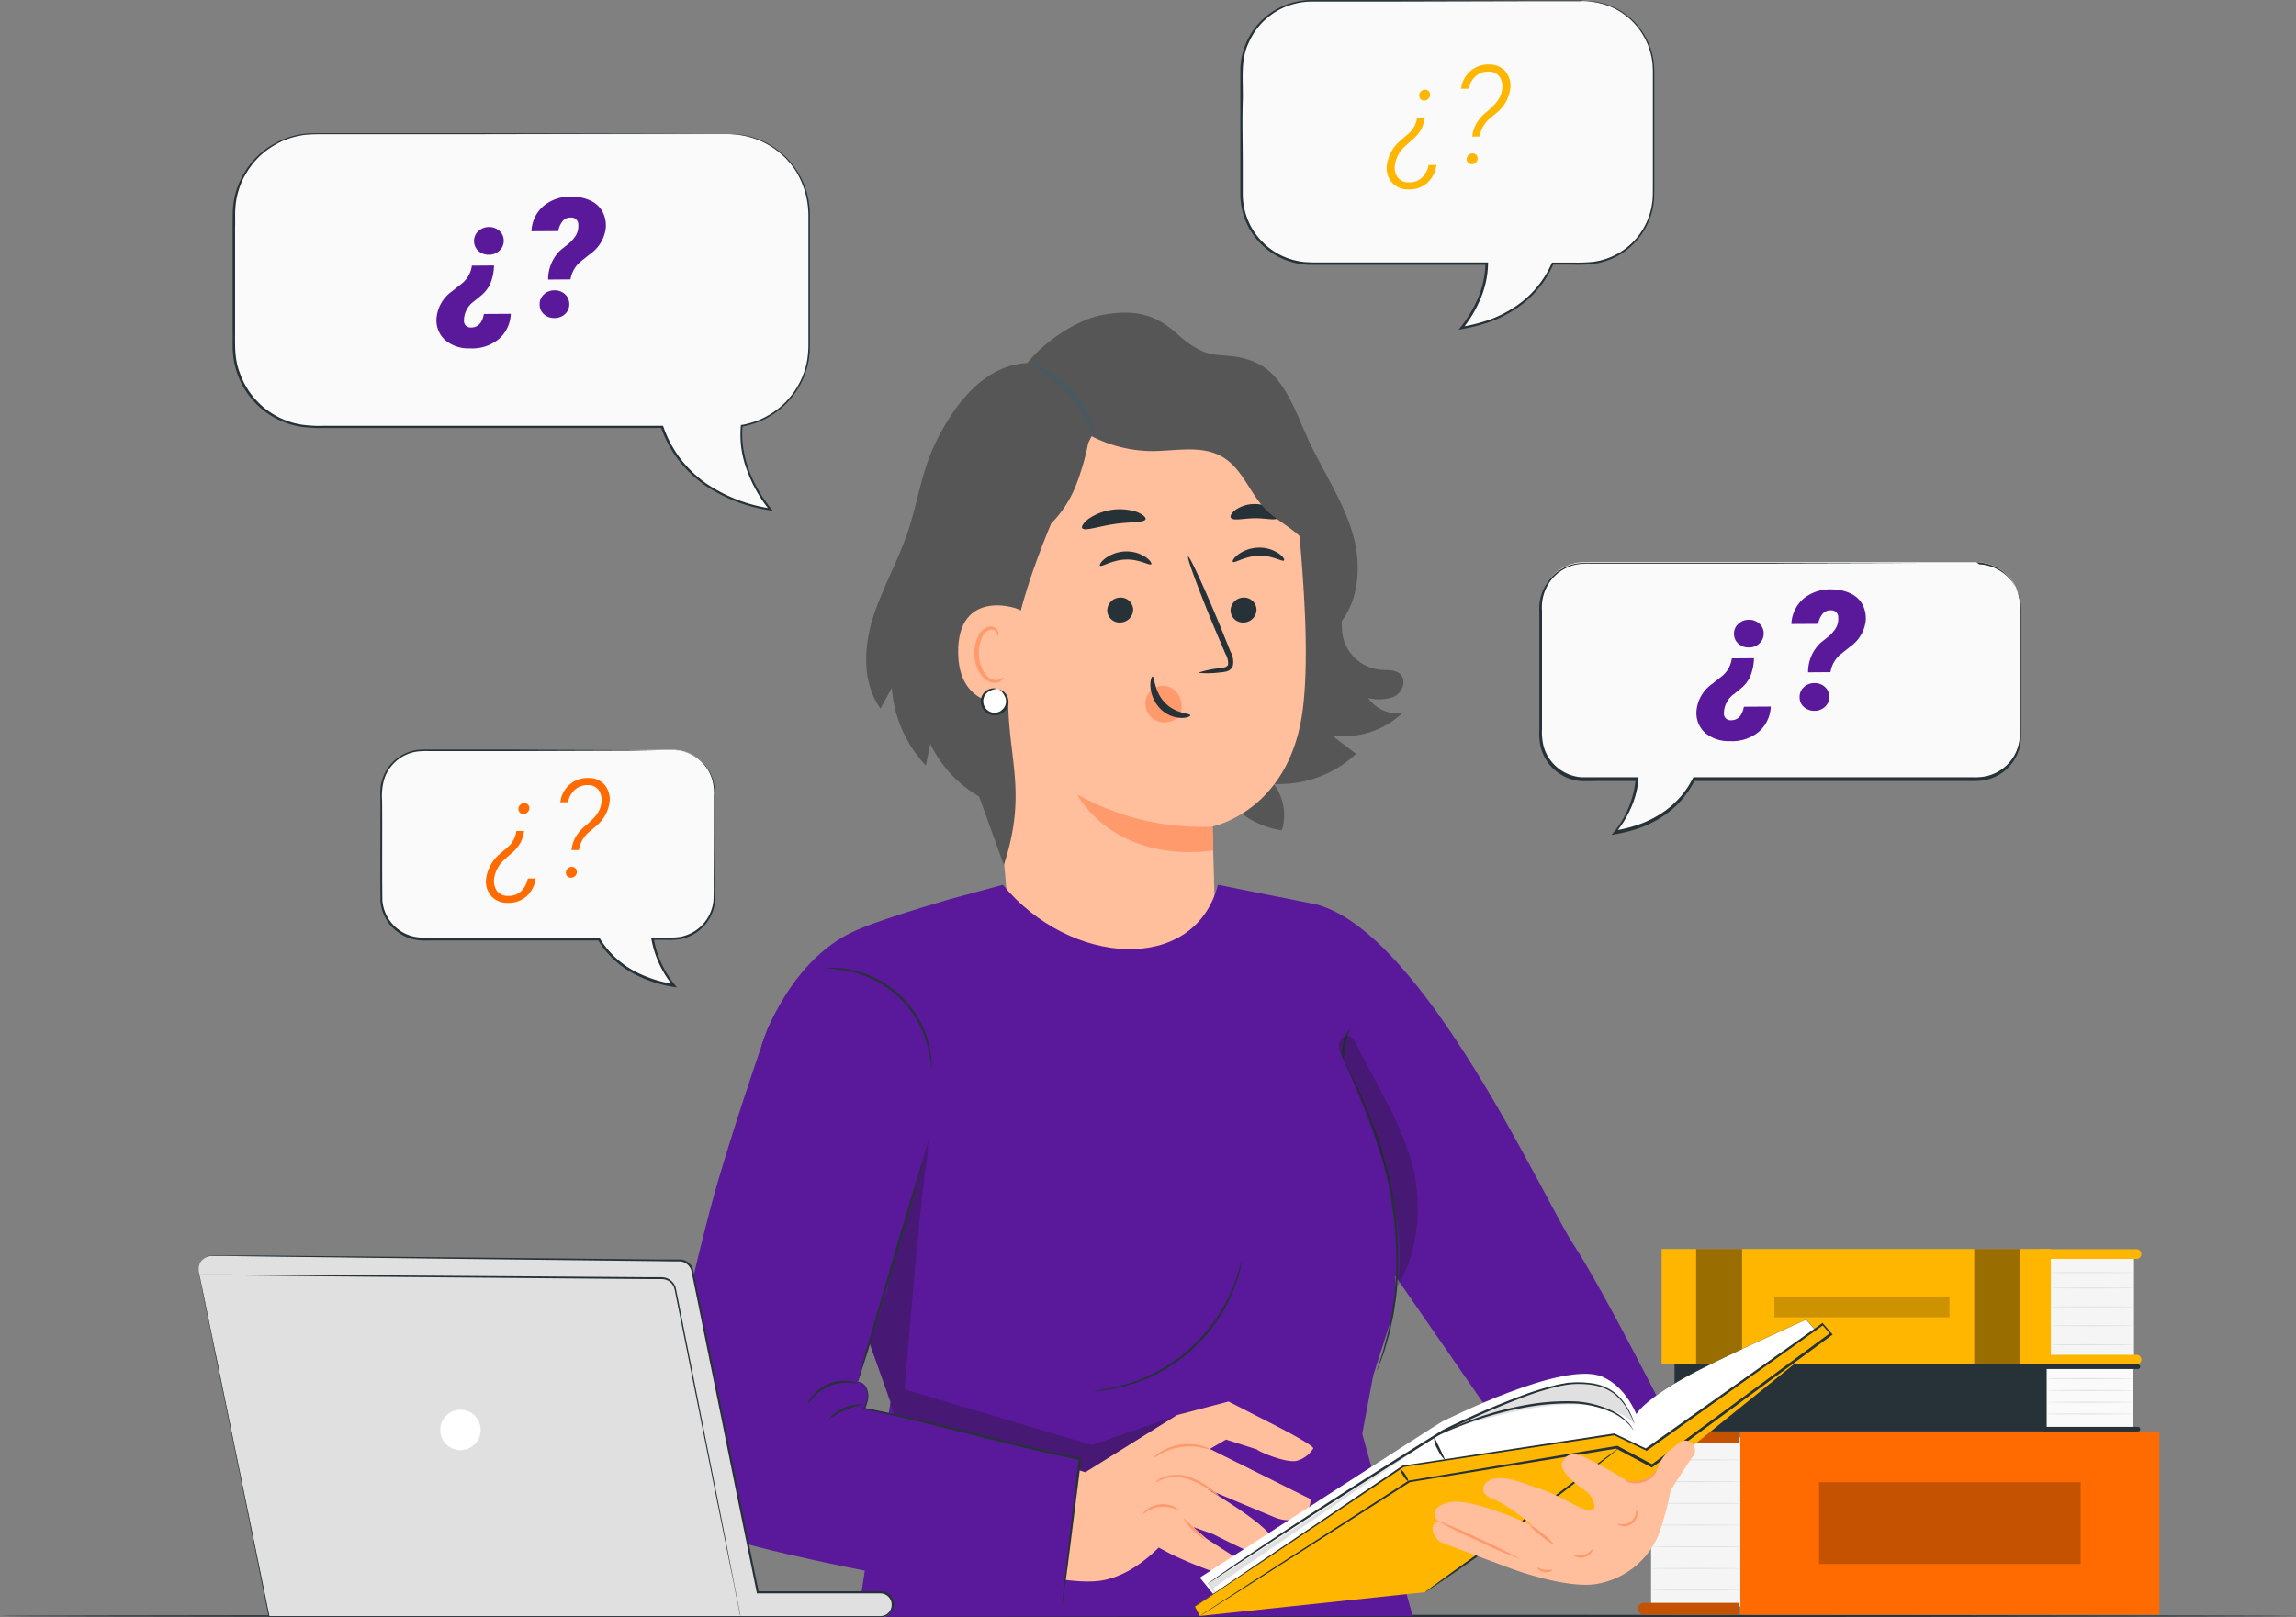 <svg xmlns="http://www.w3.org/2000/svg" width="370" height="260.696" viewBox="0 0 370 260.696">
  <rect x="0" y="0" width="370" height="260.696" fill="#808080" stroke="none"/>
  <g id="Group_127998" data-name="Group 127998" transform="translate(4103.141 1869.834)">
    <g id="Group_126914" data-name="Group 126914" transform="translate(-4283.141 -2380.834)">
      <g id="Group_117226" data-name="Group 117226" transform="translate(180 511)">
        <g id="freepik--Table--inject-2" transform="translate(0 260.274)">
          <path id="Path_178450" data-name="Path 178450" d="M2896.788-3099.377c0,.113-89.991.2-184.624.2s-185.376-.083-185.376-.2,90.712-.2,185.376-.2S2896.788-3099.482,2896.788-3099.377Z" transform="translate(-2526.788 3099.573)" fill="#263238"/>
        </g>
        <g id="freepik--Books--inject-2" transform="translate(263.987 201.318)">
          <rect id="Rectangle_36618" data-name="Rectangle 36618" width="14.387" height="27.251" transform="translate(2.08 30.356)" fill="#f5f5f5"/>
          <rect id="Rectangle_36619" data-name="Rectangle 36619" width="67.518" height="29.55" transform="translate(16.474 29.399)" fill="#ff6b00"/>
          <rect id="Rectangle_36620" data-name="Rectangle 36620" width="42.166" height="13.182" transform="translate(29.15 37.583)" fill="#c45200"/>
          <path id="Path_178451" data-name="Path 178451" d="M2886.117-3100.279h15.458v-1.914h-15.458a.908.908,0,0,0-.86.95v.007h0a.909.909,0,0,0,.854.957Z" transform="translate(-2885.257 3159.22)" fill="#c45200"/>
          <path id="Path_178452" data-name="Path 178452" d="M2901.6-3137.795h-15.592a.788.788,0,0,1-.74-.829h0v-.255a.788.788,0,0,1,.74-.829H2901.6v1.914Z" transform="translate(-2885.26 3169.108)" fill="#c45200"/>
          <path id="Path_178453" data-name="Path 178453" d="M2888.091-3133.5c0,.046,3.218.083,7.189.083s7.19-.037,7.19-.083-3.218-.083-7.19-.083S2888.091-3133.5,2888.091-3133.5Z" transform="translate(-2886.004 3167.492)" fill="#e0e0e0"/>
          <path id="Path_178454" data-name="Path 178454" d="M2888.091-3128.738c0,.045,3.218.083,7.189.083s7.19-.038,7.19-.083-3.218-.083-7.19-.083S2888.091-3128.783,2888.091-3128.738Z" transform="translate(-2886.004 3166.238)" fill="#e0e0e0"/>
          <path id="Path_178455" data-name="Path 178455" d="M2888.091-3123.989c0,.046,3.218.083,7.189.083s7.19,0,7.19-.083-3.218-.083-7.19-.083S2888.091-3124.035,2888.091-3123.989Z" transform="translate(-2886.004 3164.987)" fill="#e0e0e0"/>
          <path id="Path_178456" data-name="Path 178456" d="M2888.091-3119.241c0,.045,3.218.083,7.189.083s7.19-.037,7.19-.083-3.218-.083-7.19-.083S2888.091-3119.287,2888.091-3119.241Z" transform="translate(-2886.004 3163.735)" fill="#e0e0e0"/>
          <path id="Path_178457" data-name="Path 178457" d="M2888.091-3114.492c0,.044,3.218.075,7.189.075s7.19,0,7.19-.075-3.218-.083-7.19-.083S2888.091-3114.545,2888.091-3114.492Z" transform="translate(-2886.004 3162.483)" fill="#e0e0e0"/>
          <path id="Path_178458" data-name="Path 178458" d="M2888.091-3109.754c0,.046,3.218.083,7.189.083s7.19-.038,7.19-.083-3.218-.083-7.19-.083S2888.091-3109.8,2888.091-3109.754Z" transform="translate(-2886.004 3161.235)" fill="#e0e0e0"/>
          <path id="Path_178459" data-name="Path 178459" d="M2888.091-3105.006c0,.045,3.218.083,7.189.083s7.19-.038,7.19-.083-3.218-.083-7.19-.083S2888.091-3105.051,2888.091-3105.006Z" transform="translate(-2886.004 3159.983)" fill="#e0e0e0"/>
          <rect id="Rectangle_36621" data-name="Rectangle 36621" width="13.882" height="16.497" transform="translate(66.025 1.07)" fill="#f5f5f5"/>
          <rect id="Rectangle_36622" data-name="Rectangle 36622" width="62.725" height="18.615" transform="translate(3.783)" fill="#ffb600"/>
          <path id="Path_178460" data-name="Path 178460" d="M2988.788-3178.029h-15.5v-1.56h15.5a.754.754,0,0,1,.754.754h0a.754.754,0,0,1-.7.8Z" transform="translate(-2908.459 3179.62)" fill="#ffb600"/>
          <path id="Path_178461" data-name="Path 178461" d="M2988.788-3154.922h-15.5v-1.56h15.5a.753.753,0,0,1,.754.753h0a.755.755,0,0,1-.7.805Z" transform="translate(-2908.459 3173.529)" fill="#ffb600"/>
          <g id="Group_117216" data-name="Group 117216" transform="translate(54.163)" opacity="0.4">
            <rect id="Rectangle_36623" data-name="Rectangle 36623" width="7.408" height="18.615"/>
          </g>
          <g id="Group_117217" data-name="Group 117217" transform="translate(9.345)" opacity="0.4">
            <rect id="Rectangle_36624" data-name="Rectangle 36624" width="7.408" height="18.615"/>
          </g>
          <path id="Path_178462" data-name="Path 178462" d="M2988.962-3174.492c0,.045-3.014.075-6.707.075s-6.707,0-6.707-.075,3.014-.083,6.707-.083S2988.962-3174.545,2988.962-3174.492Z" transform="translate(-2909.055 3178.298)" fill="#e0e0e0"/>
          <path id="Path_178463" data-name="Path 178463" d="M2988.962-3171.136c0,.046-3.014.083-6.707.083s-6.707-.038-6.707-.083,3.014-.082,6.707-.082S2988.962-3171.18,2988.962-3171.136Z" transform="translate(-2909.055 3177.413)" fill="#e0e0e0"/>
          <path id="Path_178464" data-name="Path 178464" d="M2988.962-3167c0,.045-3.014.082-6.707.082s-6.707-.038-6.707-.082,3.014-.083,6.707-.083S2988.962-3167.046,2988.962-3167Z" transform="translate(-2909.055 3176.324)" fill="#e0e0e0"/>
          <path id="Path_178465" data-name="Path 178465" d="M2988.962-3162.867c0,.045-3.014.083-6.707.083s-6.707-.038-6.707-.083,3.014-.083,6.707-.083S2988.962-3162.912,2988.962-3162.867Z" transform="translate(-2909.055 3175.234)" fill="#e0e0e0"/>
          <path id="Path_178466" data-name="Path 178466" d="M2988.962-3158.721c0,.045-3.014.083-6.707.083s-6.707,0-6.707-.083,3.014-.083,6.707-.083S2988.962-3158.767,2988.962-3158.721Z" transform="translate(-2909.055 3174.141)" fill="#e0e0e0"/>
          <g id="Group_117218" data-name="Group 117218" transform="translate(21.961 7.649)" opacity="0.2">
            <rect id="Rectangle_36625" data-name="Rectangle 36625" width="28.216" height="3.354"/>
          </g>
          <rect id="Rectangle_36626" data-name="Rectangle 36626" width="14.093" height="10.053" transform="translate(65.671 18.976)" fill="#fafafa"/>
          <rect id="Rectangle_36627" data-name="Rectangle 36627" width="59.974" height="10.784" transform="translate(5.863 18.607)" fill="#263238"/>
          <path id="Path_178467" data-name="Path 178467" d="M2974.053-3153.633H2989.2a.361.361,0,0,0,.369-.354v-.007h0a.369.369,0,0,0-.369-.37h-15.148Z" transform="translate(-2908.661 3172.971)" fill="#263238"/>
          <path id="Path_178468" data-name="Path 178468" d="M2974.053-3140.71h15.193a.317.317,0,0,1,.317.317h0v.1a.317.317,0,0,1-.317.317h-15.193v-.731Z" transform="translate(-2908.661 3169.378)" fill="#263238"/>
          <path id="Path_178469" data-name="Path 178469" d="M2988.582-3151.3c0,.045-3.12.083-6.963.083s-6.971,0-6.971-.083,3.121-.083,6.971-.083S2988.582-3151.348,2988.582-3151.3Z" transform="translate(-2908.817 3172.186)" fill="#e0e0e0"/>
          <path id="Path_178470" data-name="Path 178470" d="M2988.582-3148.714c0,.045-3.12.083-6.963.083s-6.971-.038-6.971-.083,3.121-.083,6.971-.083S2988.582-3148.759,2988.582-3148.714Z" transform="translate(-2908.817 3171.504)" fill="#e0e0e0"/>
          <path id="Path_178471" data-name="Path 178471" d="M2988.582-3146.135c0,.045-3.12.083-6.963.083s-6.971-.038-6.971-.083,3.121-.083,6.971-.083S2988.582-3146.18,2988.582-3146.135Z" transform="translate(-2908.817 3170.824)" fill="#e0e0e0"/>
          <path id="Path_178472" data-name="Path 178472" d="M2988.582-3143.553c0,.052-3.12.082-6.963.082s-6.971,0-6.971-.082,3.121-.076,6.971-.076S2988.582-3143.6,2988.582-3143.553Z" transform="translate(-2908.817 3170.141)" fill="#e0e0e0"/>
        </g>
        <path id="Path_178473" data-name="Path 178473" d="M2941.188-3322.9v20.7h0a7.069,7.069,0,0,1-7.069,7.069h-45.572c-1.432,3-4.906,7.333-12.736,8.592a16.129,16.129,0,0,0,3.58-8.592h-8.448a7.069,7.069,0,0,1-7.069-7.069v-20.68h0a7.069,7.069,0,0,1,7.069-7.069h63.177A7.069,7.069,0,0,1,2941.188-3322.9Z" transform="translate(-2615.634 3420.568)" fill="#fafafa"/>
        <path id="Path_178474" data-name="Path 178474" d="M2934.53-3329.6a5.824,5.824,0,0,1,1.274.173,7.1,7.1,0,0,1,5.388,6.029,18.638,18.638,0,0,1,.06,2.073v19.014a7.579,7.579,0,0,1-.595,3.286,7.361,7.361,0,0,1-2.125,2.766,7.12,7.12,0,0,1-3.308,1.462,10.265,10.265,0,0,1-1.854.106h-44.886l.173-.106a14.815,14.815,0,0,1-5.23,5.871,18.091,18.091,0,0,1-3.647,1.817,25.761,25.761,0,0,1-4,1.017l-.513.091.331-.415a15.6,15.6,0,0,0,3.535-8.479l.2.211h-6.172c-.98,0-1.929.06-2.931,0a7.265,7.265,0,0,1-6.354-5.351,9.912,9.912,0,0,1-.249-2.849v-19.059a7.535,7.535,0,0,1,1.447-4.981,7.2,7.2,0,0,1,4.266-2.752,11.382,11.382,0,0,1,2.5-.166H2900.6l24.478.06h0l-24.478.068H2871.9a10.875,10.875,0,0,0-2.427.166,6.883,6.883,0,0,0-4.055,2.615,7.176,7.176,0,0,0-1.364,4.771v19.06a9.794,9.794,0,0,0,.241,2.75,6.858,6.858,0,0,0,6.029,5.057h9.277v.211a14.029,14.029,0,0,1-1.19,4.7,17.288,17.288,0,0,1-2.442,4l-.173-.317a23.764,23.764,0,0,0,3.926-1,17.112,17.112,0,0,0,3.572-1.771,14.419,14.419,0,0,0,5.095-5.712l.052-.105h45.015a10.165,10.165,0,0,0,1.809-.1,6.931,6.931,0,0,0,5.215-4.039,7.4,7.4,0,0,0,.588-3.181v-19.014c0-.716.015-1.409-.046-2.057a7.026,7.026,0,0,0-5.275-6.03,11.554,11.554,0,0,0-1.7-.248Z" transform="translate(-2615.562 3420.568)" fill="#263238"/>
        <path id="Path_178475" data-name="Path 178475" d="M2853.626-3452.754H2809.69a11.244,11.244,0,0,0-11.245,11.244v19.859a11.237,11.237,0,0,0,11.237,11.237h28.336c0,5.742-4.054,10.377-4.054,10.377,9.45-1.507,13.211-7.009,14.657-10.377h5.042a11.236,11.236,0,0,0,11.244-11.229v-19.9a11.244,11.244,0,0,0-11.281-11.206Z" transform="translate(-2598.389 3452.935)" fill="#fafafa"/>
        <path id="Path_178476" data-name="Path 178476" d="M2853.561-3452.819a2.672,2.672,0,0,1,.287,0h.836a11.647,11.647,0,0,1,3.166.753,11.305,11.305,0,0,1,7.009,9.466c0,.332.038.67.052,1.01v18.019c0,.913,0,1.839-.045,2.8a13.385,13.385,0,0,1-.211,1.432,10.2,10.2,0,0,1-.407,1.4,11.35,11.35,0,0,1-9.172,7.476,22.57,22.57,0,0,1-3.27.121h-3.3l.158-.105a16.474,16.474,0,0,1-5.788,7.031,20.032,20.032,0,0,1-4.258,2.224,27.723,27.723,0,0,1-4.74,1.236l-.5.091.324-.4a19.587,19.587,0,0,0,2.8-4.7,14.951,14.951,0,0,0,1.2-5.554l.2.2h-28.276a7.208,7.208,0,0,1-1.394-.091,11.436,11.436,0,0,1-5.125-1.952,11.81,11.81,0,0,1-3.587-4.039,11.667,11.667,0,0,1-1.319-5.147v-19.957a11.3,11.3,0,0,1,.965-4.635,11.481,11.481,0,0,1,6.436-6.1,11.956,11.956,0,0,1,4.235-.754h11.839l23.363.06h8.554l-.565.121h-7.989l-23.363.061h-11.839a11.454,11.454,0,0,0-4.122.753,11.119,11.119,0,0,0-6.2,5.969c-1.342,2.8-.814,6.082-.92,9.315s0,6.594,0,10v5.17a11.226,11.226,0,0,0,1.273,4.966,11.4,11.4,0,0,0,3.467,3.9,11.2,11.2,0,0,0,4.951,1.884c.445.06.9.052,1.349.09h28.488v.2a15.276,15.276,0,0,1-1.229,5.69,20,20,0,0,1-2.871,4.808l-.173-.309a28.325,28.325,0,0,0,4.673-1.213,19.448,19.448,0,0,0,4.175-2.178,16.175,16.175,0,0,0,5.682-6.873l.045-.106h3.437a25.135,25.135,0,0,0,3.225-.113,11.048,11.048,0,0,0,8.931-7.243,11.032,11.032,0,0,0,.4-1.371c.083-.459.165-.927.211-1.386.068-.927.045-1.862.053-2.773v-18.012l-.045-.995a11.215,11.215,0,0,0-6.85-9.376A12.357,12.357,0,0,0,2853.561-3452.819Z" transform="translate(-2598.324 3453)" fill="#263238"/>
        <g id="Group_117219" data-name="Group 117219" transform="translate(61.282 120.793)">
          <path id="Path_178477" data-name="Path 178477" d="M2657.193-3288.892a6.738,6.738,0,0,1,6.737,6.737v16.972a6.729,6.729,0,0,1-6.737,6.722h-3.249a16.639,16.639,0,0,0,3.489,7.536c-6.926-1.153-10.415-4.658-12.148-7.536h-28.352a6.73,6.73,0,0,1-6.73-6.729v-16.965h0a6.737,6.737,0,0,1,6.738-6.737Z" transform="translate(-2610.056 3288.953)" fill="#fafafa"/>
          <path id="Path_178478" data-name="Path 178478" d="M2657.871-3288.816a6.885,6.885,0,0,1,2.132.58,6.783,6.783,0,0,1,2.721,2.261,6.988,6.988,0,0,1,.965,2.065,8.589,8.589,0,0,1,.256,2.563c.037,3.617.037,8.011.037,13.045v1.921a19.956,19.956,0,0,1-.045,2,6.776,6.776,0,0,1-1.688,3.768,6.9,6.9,0,0,1-3.768,2.193,10.987,10.987,0,0,1-2.261.135h-2.306l.166-.2a16.2,16.2,0,0,0,3.436,7.506l.294.369-.459-.075a20.362,20.362,0,0,1-6.836-2.321,14.956,14.956,0,0,1-5.441-5.276l.159.1h-27.681a9.033,9.033,0,0,1-2.193-.18,6.935,6.935,0,0,1-5.336-6.187c-.038-5.607,0-10.958,0-16.082,0-.648-.045-1.267,0-1.922a6.414,6.414,0,0,1,.407-1.884,6.9,6.9,0,0,1,5.516-4.462,11.8,11.8,0,0,1,1.771-.068h14.35l18.343.061,4.989.037h0l-5.012.1-18.343.061h-14.387a13.055,13.055,0,0,0-1.725.076,6.555,6.555,0,0,0-5.231,4.25,9.639,9.639,0,0,0-.4,3.686c.038,5.109-.022,10.512.038,16.052a6.527,6.527,0,0,0,5.042,5.833,8.451,8.451,0,0,0,2.1.173h27.831l.053.091a14.7,14.7,0,0,0,5.275,5.132,19.89,19.89,0,0,0,6.715,2.261l-.166.294a16.491,16.491,0,0,1-3.5-7.589v-.2h2.5a11.883,11.883,0,0,0,2.216-.128,6.6,6.6,0,0,0,5.276-5.705c.052-.648.052-1.311.052-1.96v-1.921c.037-5.034.037-9.428.037-13.045a8.4,8.4,0,0,0-.226-2.517,6.84,6.84,0,0,0-.919-2.027,6.774,6.774,0,0,0-2.645-2.261,7.771,7.771,0,0,0-2.848-.7A3.291,3.291,0,0,1,2657.871-3288.816Z" transform="translate(-2610.003 3288.975)" fill="#263238"/>
        </g>
        <path id="Path_178479" data-name="Path 178479" d="M2657.718-3423.65h-66.757a12.978,12.978,0,0,0-12.978,12.977h0v21.253a12.985,12.985,0,0,0,12.978,12.985H2647c1.2,3.558,5.162,11.305,17.439,13.294,0,0-5.4-6.187-4.6-13.482a12.978,12.978,0,0,0,10.86-12.812v-21.252A12.978,12.978,0,0,0,2657.718-3423.65Z" transform="translate(-2540.281 3445.264)" fill="#fafafa"/>
        <path id="Path_178480" data-name="Path 178480" d="M2657.642-3423.705h1.085a12.364,12.364,0,0,1,3.1.618,12.685,12.685,0,0,1,4.431,2.54l.572.52c.189.188.362.392.55.6a14.539,14.539,0,0,1,1.055,1.318,14.129,14.129,0,0,1,1.643,3.323,14.444,14.444,0,0,1,.648,4.085v20.423a18.1,18.1,0,0,1-.189,2.977,13.193,13.193,0,0,1-4.71,8.011,14.046,14.046,0,0,1-2.826,1.741,14.443,14.443,0,0,1-3.256.995l.135-.143c-.452,4.582,1.44,9.458,4.575,13.354l.286.361-.445-.075a25.515,25.515,0,0,1-10.468-4.032,19.614,19.614,0,0,1-4.266-4.062,18.854,18.854,0,0,1-2.848-5.321l.173.128h-54.435a23.023,23.023,0,0,1-3.594-.174,13.139,13.139,0,0,1-6.474-2.879,14.219,14.219,0,0,1-2.375-2.615,13.24,13.24,0,0,1-1.574-3.127,14.029,14.029,0,0,1-.475-1.673,15.081,15.081,0,0,1-.218-1.726c-.091-1.161,0-2.261-.045-3.414v-16.467c0-1.063,0-2.125.045-3.2a12.761,12.761,0,0,1,1.922-5.976,12.749,12.749,0,0,1,4.318-4.311,13,13,0,0,1,5.629-1.884c.988-.068,1.953-.068,2.909-.06h23.732l30.265.06h8.223l-8.223.038-30.265.06h-23.7c-.956,0-1.921,0-2.871.068a12.675,12.675,0,0,0-5.486,1.847,13.324,13.324,0,0,0-2.344,1.831,13.6,13.6,0,0,0-1.861,2.374,12.431,12.431,0,0,0-1.854,5.811c-.075,1.032,0,2.11-.045,3.181v16.648c0,2.261-.113,4.521.753,6.685a12.9,12.9,0,0,0,1.508,3.014,13.384,13.384,0,0,0,2.306,2.54,12.654,12.654,0,0,0,6.255,2.834,21.151,21.151,0,0,0,3.535.173h54.608l.046.128a18.592,18.592,0,0,0,2.781,5.207,19.4,19.4,0,0,0,4.183,3.994,25.1,25.1,0,0,0,10.317,3.987l-.158.278a22.163,22.163,0,0,1-3.677-6.533,16.093,16.093,0,0,1-.949-7.084v-.113h.121a13.761,13.761,0,0,0,3.18-.965,13.6,13.6,0,0,0,2.766-1.7,12.906,12.906,0,0,0,3.768-4.936,13.116,13.116,0,0,0,.859-2.879,17.4,17.4,0,0,0,.188-2.932v-20.423a14.054,14.054,0,0,0-.625-4.024,13.776,13.776,0,0,0-1.553-3.324,14.116,14.116,0,0,0-1.032-1.312c-.181-.2-.354-.4-.535-.587l-.565-.52a12.681,12.681,0,0,0-4.371-2.555,13.385,13.385,0,0,0-3.075-.663Z" transform="translate(-2540.206 3445.319)" fill="#263238"/>
        <g id="freepik--Character--inject-2" transform="translate(107.021 50.393)">
          <path id="Path_178481" data-name="Path 178481" d="M2817.77-3315.511a5.863,5.863,0,0,1-5.494-2.457,6.925,6.925,0,0,0,4.22-.233c1.274-.656,2-2.533,1-3.558-.753-.8-2.072-.662-3.188-.753a6.887,6.887,0,0,1-5.863-4.522c-.943-2.713-.076-5.675.263-8.531a23.5,23.5,0,0,0-9.842-21.622l-17.876-10.332c-6.489,8.29-8.509,19.489-7.167,29.934s5.78,20.265,11.108,29.392a34.6,34.6,0,0,0,5.4,7.423,13.767,13.767,0,0,0,8.034,4.13,8.293,8.293,0,0,0-1.326-7.484,18.085,18.085,0,0,0,13.287-4.831l-3.836-2.939A13.986,13.986,0,0,0,2817.77-3315.511Z" transform="translate(-2698.817 3380.077)" fill="#565656"/>
          <path id="Path_178482" data-name="Path 178482" d="M2740.1-3344.481a16.764,16.764,0,0,1,12.156-15.788l22.421-6.406c9.729-1.333,16.58,10.49,17.506,20.265,1.025,10.867,1.786,22.338.754,30.5-2.088,16.406-14.538,18.84-14.538,18.84s.415,14.786.542,19.557l-11.41,23.875-22.1-30.5-5.388-60.147C2740.037-3344.564,2740.09-3344.112,2740.1-3344.481Z" transform="translate(-2690.019 3379.882)" fill="#ffbf9d"/>
          <path id="Path_178483" data-name="Path 178483" d="M2800.245-3320.375a2.1,2.1,0,0,1-1.958,2.178,2,2,0,0,1-2.211-1.775l-.005-.05a2.111,2.111,0,0,1,1.953-2.178,2.013,2.013,0,0,1,2.219,1.782Z" transform="translate(-2704.784 3368.135)" fill="#263238"/>
          <path id="Path_178484" data-name="Path 178484" d="M2804.806-3331.078c-.249.286-1.869-.844-4.123-.754s-3.873,1.259-4.121.988c-.128-.121.12-.618.828-1.168a5.749,5.749,0,0,1,3.286-1.123,5.5,5.5,0,0,1,3.293.949C2804.685-3331.688,2804.934-3331.2,2804.806-3331.078Z" transform="translate(-2704.905 3371.015)" fill="#263238"/>
          <path id="Path_178485" data-name="Path 178485" d="M2773.249-3320.375a2.1,2.1,0,0,1-1.959,2.178,2.005,2.005,0,0,1-2.211-1.775l0-.05a2.1,2.1,0,0,1,1.952-2.178,2.013,2.013,0,0,1,2.219,1.782Z" transform="translate(-2697.668 3368.135)" fill="#263238"/>
          <path id="Path_178486" data-name="Path 178486" d="M2775.741-3330.249c-.249.287-1.876-.836-4.123-.754s-3.874,1.259-4.13.987c-.121-.121.128-.618.837-1.168a5.738,5.738,0,0,1,3.286-1.123,5.527,5.527,0,0,1,3.293.949C2775.59-3330.859,2775.869-3330.369,2775.741-3330.249Z" transform="translate(-2697.243 3370.796)" fill="#263238"/>
          <path id="Path_178487" data-name="Path 178487" d="M2788.376-3312.452a15.4,15.4,0,0,1,3.64-.753c.572-.076,1.115-.211,1.2-.6a2.925,2.925,0,0,0-.43-1.7l-1.839-4.325c-2.554-6.172-4.424-11.244-4.175-11.35s2.525,4.816,5.079,10.98c.611,1.507,1.206,3.014,1.764,4.364a3.327,3.327,0,0,1,.369,2.261,1.461,1.461,0,0,1-.919.874,4.315,4.315,0,0,1-.972.166A15.455,15.455,0,0,1,2788.376-3312.452Z" transform="translate(-2702.327 3370.5)" fill="#263238"/>
          <path id="Path_178488" data-name="Path 178488" d="M2762.484-3279.131s5.63,11.063,21.931,9.043l-.105-3.844A41.2,41.2,0,0,1,2762.484-3279.131Z" transform="translate(-2695.932 3356.78)" fill="#ff9a6c"/>
          <path id="Path_178489" data-name="Path 178489" d="M2773.805-3339.947c-.2.618-2.465.4-5.1.8s-4.749,1.183-5.117.648c-.166-.256.188-.844,1.033-1.507a8.99,8.99,0,0,1,7.785-1.1C2773.353-3340.708,2773.858-3340.241,2773.805-3339.947Z" transform="translate(-2696.212 3373.23)" fill="#263238"/>
          <path id="Path_178490" data-name="Path 178490" d="M2803.757-3340.466c-.384.527-1.952.045-3.821.075s-3.437.452-3.813-.075c-.174-.256.061-.754.754-1.281a5.28,5.28,0,0,1,3.074-.934,5.363,5.363,0,0,1,3.075.934C2803.689-3341.235,2803.923-3340.715,2803.757-3340.466Z" transform="translate(-2704.784 3373.531)" fill="#263238"/>
          <path id="Path_178491" data-name="Path 178491" d="M2777.462-3300.6a2.931,2.931,0,0,1,2.969-2.313,3.012,3.012,0,0,1,2.411,1.613,3.767,3.767,0,0,1,.219,2.939l-.037.21a3.353,3.353,0,0,1-3.769.9A3.119,3.119,0,0,1,2777.462-3300.6Z" transform="translate(-2699.868 3363.049)" fill="#ff9a6c"/>
          <path id="Path_178492" data-name="Path 178492" d="M2784.957-3298.683c0-.346-2.261-.173-4.055-1.989s-1.7-4.266-2.027-4.258c-.143,0-.4.573-.346,1.606a5.671,5.671,0,0,0,1.567,3.557,4.905,4.905,0,0,0,3.384,1.507C2784.437-3298.231,2784.979-3298.532,2784.957-3298.683Z" transform="translate(-2700.159 3363.58)" fill="#263238"/>
          <path id="Path_178493" data-name="Path 178493" d="M2750.358-3375.186c2.525-4.009,8.478-8.192,13.143-9.043,5.321-.927,8.523,0,12.021,3.173,0,0,2.72,2.622,5.275,3.12s4.68.075,7.725,1.635c4.152,2.125,5.976,7.679,7.9,11.93,2.4,5.275,5.8,10.144,7.364,15.729s.753,12.449-3.973,15.826c.806-4.281,1.508-8.991-.285-12.865a11.2,11.2,0,0,1-.287,4.635c-.882-2.509-1.808-5.1-3.633-7.046-1.718-1.832-4.1-2.925-5.878-4.7-2.6-2.615-3.769-6.6-6.971-8.493-3.293-1.975-7.454-.995-11.305-.973a21.657,21.657,0,0,1-16.828-8.109l.949-.083A27.072,27.072,0,0,1,2750.358-3375.186Z" transform="translate(-2692.735 3384.571)" fill="#565656"/>
          <path id="Path_178494" data-name="Path 178494" d="M2717.371-3332.334c1.507-4.808,4.039-9.2,5.652-13.957,1.568-4.634,2.216-9.586,4.3-14.01,2.8-5.953,8.041-13.663,16.2-13.241l.557.49a17.543,17.543,0,0,1,8.222.98l.128,6.361,1.56,1.379c-.655,1.259-1.273,2.479-1.877,3.678a39.408,39.408,0,0,1-2.05,7,18.09,18.09,0,0,1-3.911,5.954c-14.055,33.65-1.312,35.775-7.642,55.06l-3.979-11.041a19.688,19.688,0,0,1-7.875-8.486c-.234,1.161-.475,2.329-.708,3.5a20.3,20.3,0,0,1-5.487-12.533l-1.824,3.354C2715.706-3321.949,2715.909-3327.533,2717.371-3332.334Z" transform="translate(-2683.767 3381.668)" fill="#565656"/>
          <path id="Path_178495" data-name="Path 178495" d="M2746.654-3319.578c-.219-.55-10.377-3.889-10.2,6.782.166,10.385,10.551,8.049,10.6,7.747S2746.654-3319.578,2746.654-3319.578Z" transform="translate(-2689.069 3367.685)" fill="#ffbf9d"/>
          <path id="Path_178496" data-name="Path 178496" d="M2744.7-3307.685c-.045,0-.181.128-.482.279a1.814,1.814,0,0,1-1.349.053c-1.108-.384-2.065-2.11-2.148-3.979a6.029,6.029,0,0,1,.452-2.6,2.094,2.094,0,0,1,1.333-1.417.919.919,0,0,1,1.078.475c.144.294.083.5.136.52s.226-.182.128-.611a1.179,1.179,0,0,0-.415-.641,1.408,1.408,0,0,0-1.01-.248,2.553,2.553,0,0,0-1.861,1.65,6.164,6.164,0,0,0-.566,2.909c.106,2.088,1.214,4.025,2.721,4.431a1.929,1.929,0,0,0,1.65-.309C2744.687-3307.4,2744.739-3307.669,2744.7-3307.685Z" transform="translate(-2690.003 3366.462)" fill="#ff9a6c"/>
          <path id="Path_178497" data-name="Path 178497" d="M2744-3302.228a2.057,2.057,0,0,0-2.359,1.7,2.057,2.057,0,0,0,1.7,2.359,2.057,2.057,0,0,0,2.359-1.7,2.058,2.058,0,0,0-1.214-2.216" transform="translate(-2690.431 3362.875)" fill="#fff"/>
          <path id="Path_178498" data-name="Path 178498" d="M2744.431-3302.11a2.783,2.783,0,0,1,.972,1.364,1.764,1.764,0,0,1-.354,1.643,1.815,1.815,0,0,1-2.552.289,1.814,1.814,0,0,1-.674-1.216,1.785,1.785,0,0,1,.565-1.583,2.8,2.8,0,0,1,1.552-.641.9.9,0,0,0-.49-.1,2.115,2.115,0,0,0-1.281.49,2.064,2.064,0,0,0-.753,1.891,2.261,2.261,0,0,0,2.534,1.95,2.261,2.261,0,0,0,1.452-.8,2.065,2.065,0,0,0,.347-2.02,2.088,2.088,0,0,0-.829-1.093C2744.6-3302.118,2744.439-3302.14,2744.431-3302.11Z" transform="translate(-2690.374 3362.901)" fill="#263238"/>
          <path id="Path_178499" data-name="Path 178499" d="M2762.706-3361.662c-.211.083-1.168-3.437-4.062-6.7s-6.2-4.74-6.1-4.929a5.808,5.808,0,0,1,2.193.875,16.868,16.868,0,0,1,7.393,8.47A5.9,5.9,0,0,1,2762.706-3361.662Z" transform="translate(-2693.312 3381.598)" fill="#455a64"/>
          <path id="Path_178500" data-name="Path 178500" d="M2814.7-3255.082c-.988-.256,11.447,57.946,11.447,57.946l20.349,29.392h19.451l5.592-4.326s-10.407-20.71-15.322-28.185S2832.06-3250.621,2814.7-3255.082Z" transform="translate(-2709.679 3350.441)" fill="#5a189a"/>
          <path id="Path_178501" data-name="Path 178501" d="M2782.765-3256.2,2767-3259.34c-3.769,14.455-23.808,13.181-34.667,0l-8.7,2.358c-11.621,3.422-14.319,4.726-14.319,4.726-8.463,3.308-13.731,12.4-15.826,18.7l20.747,57.533-5.276,34.667,89.426-.1-8.132-29.392,1.779-9.458,2.63-8.192c2.623-8.418-.912-23.86-3.489-32.3l-2.8-12.239Z" transform="translate(-2677.747 3351.563)" fill="#5a189a"/>
          <g id="Group_117220" data-name="Group 117220" transform="translate(33.129 119.694)" opacity="0.3">
            <path id="Path_178502" data-name="Path 178502" d="M2726.142-3222.038s1.01,12.057,0,18.087-3.429,35.76-3.429,35.76l30.183,8.983,16.58-5.78-9.654,23.249-17.628,2.525-19.941-21.365-5.154-15.329,2.833-8.289Z" transform="translate(-2717.099 3222.038)" fill="#1a1a1a"/>
          </g>
          <path id="Path_178503" data-name="Path 178503" d="M2794.936-3130.6l-16.067-8.011,2.615-1.507,5,1.6c0,.226,4.665,2.261,6.384,1.817a4.523,4.523,0,0,0,2.66-1.975c.241-.467-5.908-3.61-5.908-3.61l-7.748-3.963-8.29,2.177-14.786,9.225-11.086-3.452c-.279.459-4.243,17.981-4.243,17.981s10.89,3.565,17.145,3.015c4.251-.354,7.9-3.309,10.016-5.411l1.9,1.018s6.948,3.383,9.9,3.52,1.04-2.645,1.04-2.645l-5.163-3.339-2.1-1.854,3.2,1.138s5.419,2.774,6.519,3.083c1.409.392,2.524.083,3.06-1.885s-10.551-8.463-10.551-8.463l10.8,4.522a6.1,6.1,0,0,0,3.188.459,2.577,2.577,0,0,0,2.208-1.378C2795.426-3130.52,2794.936-3130.6,2794.936-3130.6Z" transform="translate(-2690.92 3321.756)" fill="#ffbf9d"/>
          <path id="Path_178504" data-name="Path 178504" d="M2779.155-3134.686a3.609,3.609,0,0,1,1.093-.942,8.453,8.453,0,0,1,6.782-1.018,3.418,3.418,0,0,1,1.319.58,13.422,13.422,0,0,1-1.387-.308,9.738,9.738,0,0,0-6.542.979A12.819,12.819,0,0,1,2779.155-3134.686Z" transform="translate(-2700.326 3319.306)" fill="#ff9a6c"/>
          <path id="Path_178505" data-name="Path 178505" d="M2789.833-3126.835a7.369,7.369,0,0,1-1.424-.874,14.811,14.811,0,0,0-3.528-1.8,6.594,6.594,0,0,0-3.85-.082,12.155,12.155,0,0,0-1.508.693,2.851,2.851,0,0,1,1.4-.949,6.277,6.277,0,0,1,4.069-.038,12.053,12.053,0,0,1,3.573,1.952A6.509,6.509,0,0,1,2789.833-3126.835Z" transform="translate(-2700.423 3317.528)" fill="#ff9a6c"/>
          <path id="Path_178506" data-name="Path 178506" d="M2782.653-3122.774a7.021,7.021,0,0,1-.875-.324,4.955,4.955,0,0,0-2.14-.241,4.836,4.836,0,0,0-2.042.7c-.483.294-.754.55-.754.5a1.91,1.91,0,0,1,.618-.753,4.326,4.326,0,0,1,4.454-.49C2782.427-3123.09,2782.683-3122.8,2782.653-3122.774Z" transform="translate(-2699.716 3315.834)" fill="#ff9a6c"/>
          <path id="Path_178507" data-name="Path 178507" d="M2789.338-3117.178a10.346,10.346,0,0,1-3.6-3.5,11.529,11.529,0,0,1,1.862,1.688A11.073,11.073,0,0,1,2789.338-3117.178Z" transform="translate(-2702.06 3315.016)" fill="#ff9a6c"/>
          <path id="Path_178508" data-name="Path 178508" d="M2715.883-3216.827c4.462-23.732-21.312-30.627-27.484-13.128,0,0-6.173,17.839-8.781,27.771-2.426,9.247-5.275,21.1-7.136,32.587-1.289,7.928.874,17.334,5.373,19.24,11.749,4.99,58.361,12.45,58.361,12.45l2.894-23.762-34.546-8.169s1.439-3.889-1.221-4.25l8.327-28.842Z" transform="translate(-2672.113 3346.401)" fill="#5a189a"/>
          <path id="Path_178509" data-name="Path 178509" d="M2714.52-3150.587l.308.15a1.68,1.68,0,0,1,.355.226,2.03,2.03,0,0,1,.437.392,2.265,2.265,0,0,1,.58,1.507,3.96,3.96,0,0,1-.671,2.11l-.068-.166c2.811.505,6.677,1.349,11.213,2.442l15.359,3.768c2.88.686,5.667,1.311,8.29,1.816h.181v.173l-2.139,17.017c-.279,2.08-.5,3.768-.657,4.944-.082.55-.15.988-.2,1.326a1.953,1.953,0,0,1-.09.452,3.523,3.523,0,0,1,0-.46c.038-.339.075-.753.135-1.333.128-1.191.317-2.871.543-4.959.5-4.258,1.2-10.189,2-17.032l.15.212c-2.622-.5-5.426-1.123-8.29-1.8-5.592-1.334-10.815-2.683-15.344-3.806s-8.381-2-11.177-2.563h-.151l.083-.135a3.807,3.807,0,0,0,.678-1.989,2.194,2.194,0,0,0-.5-1.44,2.516,2.516,0,0,0-.4-.4,1.987,1.987,0,0,0-.34-.249A1.5,1.5,0,0,1,2714.52-3150.587Z" transform="translate(-2683.29 3322.9)" fill="#263238"/>
          <path id="Path_178510" data-name="Path 178510" d="M2725.073-3198.859a1.136,1.136,0,0,1-.068.369l-.3,1.062-1.077,3.829c-.919,3.226-2.216,7.679-3.678,12.586s-2.8,9.345-3.768,12.555c-.49,1.552-.9,2.834-1.191,3.769-.143.406-.256.753-.346,1.025a1.556,1.556,0,0,1-.144.346,1.161,1.161,0,0,1,.068-.369l.271-1.048c.271-.965.633-2.261,1.07-3.828.927-3.226,2.261-7.679,3.678-12.586s2.8-9.345,3.768-12.555c.49-1.553.9-2.834,1.191-3.768.136-.407.248-.754.346-1.025S2725.057-3198.866,2725.073-3198.859Z" transform="translate(-2683.284 3335.623)" fill="#263238"/>
          <path id="Path_178511" data-name="Path 178511" d="M2724.473-3224.85a31.042,31.042,0,0,0-.671-3.768,16.578,16.578,0,0,0-12.812-12.058,29.347,29.347,0,0,0-3.828-.437,4.558,4.558,0,0,1,1.04-.083,14.7,14.7,0,0,1,2.841.248,16.28,16.28,0,0,1,13.015,12.254,14.727,14.727,0,0,1,.415,2.827A5.26,5.26,0,0,1,2724.473-3224.85Z" transform="translate(-2681.351 3346.782)" fill="#263238"/>
          <path id="Path_178512" data-name="Path 178512" d="M2711.623-3150.343c0,.061-.536-.083-1.379-.128a7.181,7.181,0,0,0-5.833,2.4c-.565.633-.829,1.093-.881,1.063a3.011,3.011,0,0,1,.671-1.236,6.526,6.526,0,0,1,2.7-2.065,6.668,6.668,0,0,1,3.376-.445A2.919,2.919,0,0,1,2711.623-3150.343Z" transform="translate(-2680.393 3322.957)" fill="#263238"/>
          <path id="Path_178513" data-name="Path 178513" d="M2713.724-3145.648c0,.121-1.364.242-2.9.9s-2.593,1.552-2.668,1.462A6.908,6.908,0,0,1,2713.724-3145.648Z" transform="translate(-2681.612 3321.601)" fill="#263238"/>
          <path id="Path_178514" data-name="Path 178514" d="M2820.847-3220.81a2.39,2.39,0,0,1,.271.452c.189.339.422.753.716,1.326s.685,1.289,1.07,2.14.874,1.794,1.3,2.879.957,2.261,1.409,3.572c.226.648.49,1.311.754,2.012s.445,1.425.671,2.17a65.206,65.206,0,0,1,2.133,9.865,59.86,59.86,0,0,1,.422,10.083c-.128,1.545-.2,3.015-.437,4.386-.105.686-.181,1.35-.3,1.975s-.263,1.229-.384,1.808c-.211,1.154-.55,2.163-.792,3.061-.135.452-.241.867-.369,1.251s-.263.708-.377,1.025l-.535,1.409a2.705,2.705,0,0,1-.2.482,2.113,2.113,0,0,1,.136-.5c.113-.37.264-.845.459-1.439.105-.31.219-.656.339-1.033s.219-.8.339-1.251c.226-.9.536-1.907.753-3.06.113-.572.234-1.176.354-1.8s.181-1.281.279-1.967c.219-1.357.279-2.819.4-4.356a61.6,61.6,0,0,0-.453-10.023,68.97,68.97,0,0,0-2.087-9.8c-.219-.753-.445-1.454-.656-2.155s-.467-1.364-.693-2.013c-.437-1.3-.927-2.487-1.356-3.572s-.882-2.049-1.251-2.9-.716-1.575-1-2.163-.483-1.01-.648-1.357A3.409,3.409,0,0,1,2820.847-3220.81Z" transform="translate(-2711.314 3341.408)" fill="#263238"/>
          <path id="Path_178515" data-name="Path 178515" d="M2821.709-3227.882c.1.061-.429,1.123-.7,2.547s-.2,2.608-.309,2.615a4.625,4.625,0,0,1-.075-2.69A4.7,4.7,0,0,1,2821.709-3227.882Z" transform="translate(-2711.213 3343.272)" fill="#263238"/>
          <g id="Group_117221" data-name="Group 117221" transform="translate(108.754 116.563)" opacity="0.3">
            <path id="Path_178516" data-name="Path 178516" d="M2831.586-3205.629a51.962,51.962,0,0,0-4.6-10.867q-2.223-4.273-4.438-8.508c-.287-.543-.641-1.146-1.244-1.267a1.43,1.43,0,0,0-1.508,1.319,4.1,4.1,0,0,0,.535,2.14,156.5,156.5,0,0,1,6.738,17.4c1.846,5.787,3.173,13.52,2.14,19.5C2832.679-3191.748,2833.244-3199.012,2831.586-3205.629Z" transform="translate(-2819.79 3226.29)" fill="#1a1a1a"/>
          </g>
          <path id="Path_178517" data-name="Path 178517" d="M2789.926-3176.959a1.01,1.01,0,0,1-.045.346c-.045.219-.09.55-.2.973a23.389,23.389,0,0,1-1.145,3.481,26.214,26.214,0,0,1-17.658,15.4,24.264,24.264,0,0,1-3.6.663c-.43.053-.754.053-.995.069a1.213,1.213,0,0,1-.354,0,12.611,12.611,0,0,1,1.326-.212,28.9,28.9,0,0,0,3.557-.753,26.928,26.928,0,0,0,17.469-15.239,28.459,28.459,0,0,0,1.228-3.452A11.371,11.371,0,0,1,2789.926-3176.959Z" transform="translate(-2696.838 3329.851)" fill="#263238"/>
          <path id="Path_178518" data-name="Path 178518" d="M2913.855-3162l-1.975-2.17s-14.447,6.489-19.361,9.239c-7.091,3.965-8,5.984-8,5.984l-.935,4.522,3.338,2.261Z" transform="translate(-2727.852 3326.479)" fill="#fff"/>
          <path id="Path_178519" data-name="Path 178519" d="M2886.924-3142.2h0l-3.346-2.26h0l.934-4.522a5.506,5.506,0,0,1,1.342-1.508,37.734,37.734,0,0,1,6.655-4.484c4.861-2.72,19.218-9.179,19.368-9.247h0l2,2.223h0Zm-3.316-2.26,3.309,2.26,26.9-19.775-1.952-2.208c-.5.218-14.552,6.549-19.345,9.231a37.659,37.659,0,0,0-6.647,4.476,5.944,5.944,0,0,0-1.335,1.508Z" transform="translate(-2727.848 3326.492)" fill="#263238"/>
          <path id="Path_178520" data-name="Path 178520" d="M2861.454-3139.514s-.987-9.609-7.242-12.33-25.337,7.046-25.744,7.182-39.121,25.194-39.121,25.194l2.147,2.638,35.188-4.273Z" transform="translate(-2703.012 3323.357)" fill="#fff"/>
          <path id="Path_178521" data-name="Path 178521" d="M2791.1-3117.879l38.231-24.869s20.273-10.242,25.918-6.956a10.467,10.467,0,0,1,5.034,9.586l-36.853,21.139-30.53,3.7Z" transform="translate(-2703.473 3322.838)" fill="#e0e0e0"/>
          <path id="Path_178522" data-name="Path 178522" d="M2860.3-3142.167s-3.135-5.155-16.617-2.841a84.47,84.47,0,0,0-14.929,4.1l-36.559,24.938,1.266,1.507,58.029-21.614,9.112-1.809.753-1.6Z" transform="translate(-2703.762 3321.587)" fill="#fff"/>
          <path id="Path_178523" data-name="Path 178523" d="M2788.181-3117.652l33.6-22.631,34.056-5.155,5.147,2.464,28.434-20.159,1.364,1.567-45.18,36.49-9.692-2.329-10.558,7.431-36.317,3.844Z" transform="translate(-2702.705 3326.207)" fill="#ffb600"/>
          <path id="Path_178524" data-name="Path 178524" d="M2789.029-3116.211l-.226-.354c-.143-.263-.362-.64-.664-1.153h0c3.708-2.547,15.94-10.837,33.545-22.729h0l34.049-5.185h.105l5.155,2.464h-.188l28.427-20.175.144-.1.12.135.37.422,1,1.146.143.158-.173.128-28.872,21.244-.1.068-.105-.052-5.66-3.015h.113l-33.424,5.442h.061l-24.749,15.826-6.784,4.3-1.762,1.115-.611.362s.2-.144.581-.4l1.748-1.145,6.715-4.372,24.681-15.954h0l33.552-5.6h.121l5.667,3.015h-.2l28.864-21.26v.286l-1-1.146-.37-.422h.264l-28.464,20.28-.091.068-.075-.068-5.155-2.472h.1l-34.056,5.125h.061c-17.635,11.84-29.919,20.053-33.672,22.526v-.045c.294.527.5.912.64,1.168Z" transform="translate(-2702.694 3326.288)" fill="#263238"/>
          <path id="Path_178525" data-name="Path 178525" d="M2833.283-3131.361c.09-.06.429.3.753.8s.52.957.429,1.018-.429-.3-.753-.8S2833.192-3131.3,2833.283-3131.361Z" transform="translate(-2714.586 3317.834)" fill="#263238"/>
          <path id="Path_178526" data-name="Path 178526" d="M2869.715-3135.892a1.588,1.588,0,0,1-.286.272c-.242.188-.528.43-.874.716l-3.263,2.562c-2.759,2.155-6.595,5.117-10.845,8.358-2.133,1.613-4.123,3.2-6.029,4.521l-5.057,3.512-3.428,2.336-.943.618c-.218.143-.339.211-.346.2a1.777,1.777,0,0,1,.3-.256l.9-.678,3.361-2.442,5-3.58c1.885-1.341,3.866-2.939,6.029-4.522,4.25-3.24,8.108-6.157,10.912-8.289l3.332-2.465.919-.656A1.547,1.547,0,0,1,2869.715-3135.892Z" transform="translate(-2716.005 3319.027)" fill="#263238"/>
          <path id="Path_178527" data-name="Path 178527" d="M2882.147-3135.047c-.92,1.259-3.512,5.381-3.512,5.381a45.288,45.288,0,0,1-2.035,7.363,13.209,13.209,0,0,1-10.227,7.762c-5.177.648-13.814-2.667-13.814-2.667l-11.056-4.13s-2.487-2.132-.422-3.421c0,0-1.831-2.065,1.794-2.977s13.565,3.768,13.565,3.768-4.137-3.489-6.6-4.394-1.417-3.014.648-3.24,3.61.512,7.1,1.672,6.617,3.5,8.041,3.5.535-2.306-.753-3.21c-5.239-3.61-3.5-4.808-3.5-4.808s.52-1.809,3.233-.649a69.727,69.727,0,0,1,7.416,4.176c3.015-.2,3.971-.942,4.65-2.72a6.387,6.387,0,0,1,1.974-2.623l1.319-1.07a1.6,1.6,0,0,1,2.248.227,1.6,1.6,0,0,1,.081,1.913Z" transform="translate(-2716.431 3319.501)" fill="#ffbf9d"/>
          <path id="Path_178528" data-name="Path 178528" d="M2854.664-3113.982a73.422,73.422,0,0,1-6.956-3.014,72.221,72.221,0,0,1-6.783-3.361,74.535,74.535,0,0,1,6.956,3.014A72.231,72.231,0,0,1,2854.664-3113.982Z" transform="translate(-2716.606 3314.932)" fill="#ff9a6c"/>
          <path id="Path_178529" data-name="Path 178529" d="M2865.394-3116.126a8.381,8.381,0,0,1-2.148-1.455,8.609,8.609,0,0,1-1.853-1.763,8.824,8.824,0,0,1,2.14,1.455A8.767,8.767,0,0,1,2865.394-3116.126Z" transform="translate(-2722.001 3314.665)" fill="#ff9a6c"/>
          <path id="Path_178530" data-name="Path 178530" d="M2883.828-3122.547c.046,0,.174.248.135.708a2.148,2.148,0,0,1-2.354,1.919,2.033,2.033,0,0,1-.223-.035c-.444-.1-.655-.3-.633-.34s.271.046.671.061a2.263,2.263,0,0,0,1.439-.406,2.266,2.266,0,0,0,.822-1.251C2883.76-3122.3,2883.737-3122.54,2883.828-3122.547Z" transform="translate(-2727.103 3315.509)" fill="#ff9a6c"/>
          <path id="Path_178531" data-name="Path 178531" d="M2874.174-3113.9c.038,0,0,.241-.2.528a2.021,2.021,0,0,1-1.123.754,2.056,2.056,0,0,1-1.342-.09c-.316-.151-.452-.332-.422-.362a4.089,4.089,0,0,0,1.666.075C2873.669-3113.238,2874.076-3113.954,2874.174-3113.9Z" transform="translate(-2724.556 3313.231)" fill="#ff9a6c"/>
          <path id="Path_178532" data-name="Path 178532" d="M2865.639-3109.52c.061.083-.505.475-1.289.354s-1.213-.648-1.131-.716.535.241,1.183.332S2865.586-3109.618,2865.639-3109.52Z" transform="translate(-2722.48 3312.174)" fill="#ff9a6c"/>
          <path id="Path_178533" data-name="Path 178533" d="M2887.5-3131.42c.038,0,0,.369-.317.844a3.458,3.458,0,0,1-1.779,1.221,3.985,3.985,0,0,1-2.156.106c-.55-.151-.814-.415-.753-.444s.324.105.837.173a4.59,4.59,0,0,0,1.982-.211,3.877,3.877,0,0,0,1.68-1.017C2887.3-3131.111,2887.437-3131.42,2887.5-3131.42Z" transform="translate(-2727.562 3317.848)" fill="#ff9a6c"/>
          <path id="Path_178534" data-name="Path 178534" d="M2859.8-3143.849a.636.636,0,0,1-.091-.158c-.052-.128-.128-.279-.219-.475a15.591,15.591,0,0,0-.927-1.778,8.731,8.731,0,0,0-2.08-2.375,7.422,7.422,0,0,0-1.726-.957,9.856,9.856,0,0,0-2.163-.5,15.516,15.516,0,0,0-2.472-.09,12.965,12.965,0,0,0-1.3.135c-.437.09-.89.151-1.349.256a46.307,46.307,0,0,0-5.712,1.786,134.659,134.659,0,0,0-12.737,5.607h0l-4.205,2.63c-9.428,5.924-17.922,11.357-24.026,15.352l-7.212,4.762-1.937,1.3-.513.331-.181.1a.985.985,0,0,1,.158-.135l.49-.362,1.914-1.365c1.673-1.168,4.108-2.841,7.145-4.861,6.029-4.062,14.537-9.533,23.966-15.457l4.212-2.63h0a129.656,129.656,0,0,1,12.812-5.584,45.968,45.968,0,0,1,5.766-1.764c.467-.1.927-.166,1.371-.256s.905-.075,1.342-.12a15.211,15.211,0,0,1,2.51.12,9.19,9.19,0,0,1,2.216.55,7.467,7.467,0,0,1,1.77,1,8.726,8.726,0,0,1,2.073,2.465A12.55,12.55,0,0,1,2859.8-3143.849Z" transform="translate(-2703.433 3322.868)" fill="#263238"/>
          <path id="Path_178535" data-name="Path 178535" d="M2872.738-3141.655a1.478,1.478,0,0,1-.226-.272,4.61,4.61,0,0,0-.625-.753,9.048,9.048,0,0,0-3.015-2.013,16.73,16.73,0,0,0-5.237-1.243,38.524,38.524,0,0,0-6.647.339,55.13,55.13,0,0,0-11.7,3.1c-1.446.558-2.607,1.055-3.4,1.41l-.919.407a2,2,0,0,1-.324.128,6.238,6.238,0,0,1,1.176-.679c.753-.392,1.922-.927,3.368-1.507a49.889,49.889,0,0,1,11.741-3.226,36.312,36.312,0,0,1,6.715-.316,16.348,16.348,0,0,1,5.336,1.349,8.85,8.85,0,0,1,3.014,2.163,4.421,4.421,0,0,1,.58.829C2872.694-3141.775,2872.754-3141.663,2872.738-3141.655Z" transform="translate(-2716.534 3321.775)" fill="#263238"/>
          <path id="Path_178536" data-name="Path 178536" d="M2842.351-3134.894c-.091.083-.754-.625-1.2-1.651a3.527,3.527,0,0,1-.534-1.967Q2841.526-3136.724,2842.351-3134.894Z" transform="translate(-2716.525 3319.717)" fill="#263238"/>
        </g>
        <g id="freepik--Device--inject-2" transform="translate(31.997 202.355)">
          <path id="Path_178537" data-name="Path 178537" d="M2570.292-3175.6l11.35,55.731h98.537a1.967,1.967,0,0,0,1.967-1.967h0a1.967,1.967,0,0,0-1.967-1.967h-19.836l-10.551-51.827a2.141,2.141,0,0,0-2.08-1.726l-75.31-.821a2.148,2.148,0,0,0-2.154,2.142A2.138,2.138,0,0,0,2570.292-3175.6Z" transform="translate(-2570.24 3178.21)" fill="#e0e0e0"/>
          <path id="Path_178538" data-name="Path 178538" d="M2570.29-3175.611a1.174,1.174,0,0,1,0-.166,2.132,2.132,0,0,1,0-.505,2.195,2.195,0,0,1,1.688-1.892,3.858,3.858,0,0,1,.754-.045h6.209l28.473.271,19.85.2,11.124.114,5.833.06h3.768a2.4,2.4,0,0,1,.754.219,2.26,2.26,0,0,1,1.085,1.137,3.12,3.12,0,0,1,.2.754l.158.753c.1.5.2,1,.3,1.507.2,1.011.415,2.028.618,3.015q.625,3.066,1.266,6.2,1.274,6.27,2.608,12.812c1.779,8.742,3.625,17.831,5.532,27.191l-.136-.106h19.5a3.3,3.3,0,0,1,.753.045,2.11,2.11,0,0,1,1.611,2.512,2.108,2.108,0,0,1-1.046,1.4,2.209,2.209,0,0,1-.927.249h-98.726v-.083c-3.467-17.13-6.293-31.065-8.29-40.7-.965-4.831-1.725-8.584-2.261-11.139-.249-1.274-.445-2.261-.573-2.9s-.188-1-.188-1,.083.339.218.987l.6,2.9c.527,2.547,1.3,6.3,2.3,11.124,1.974,9.646,4.831,23.581,8.336,40.7l-.106-.09h98.6a2.027,2.027,0,0,0,.806-.219,1.839,1.839,0,0,0,.725-2.5,1.842,1.842,0,0,0-1.214-.909,3.734,3.734,0,0,0-.716-.038H2660.2v-.1c-1.906-9.367-3.768-18.457-5.516-27.2-.89-4.364-1.756-8.652-2.608-12.812q-.633-3.127-1.251-6.195c-.211-1.025-.415-2.035-.618-3.015-.105-.5-.2-1.01-.31-1.507l-.15-.754a3.532,3.532,0,0,0-.188-.708,2.084,2.084,0,0,0-.965-1.017,2.027,2.027,0,0,0-.686-.2h-.754l-3.014-.038-5.833-.068-11.115-.128-19.852-.234-28.427-.345-4.438-.061H2572.7a3.519,3.519,0,0,0-.753.045,2.387,2.387,0,0,0-.641.241,2.152,2.152,0,0,0-1.04,1.59A2.829,2.829,0,0,0,2570.29-3175.611Z" transform="translate(-2570.237 3178.222)" fill="#263238"/>
          <path id="Path_178539" data-name="Path 178539" d="M2629.635-3141.2a3.255,3.255,0,0,1-3.255,3.256,3.255,3.255,0,0,1-3.256-3.256,3.256,3.256,0,0,1,3.256-3.256,3.248,3.248,0,0,1,3.255,3.241Z" transform="translate(-2584.176 3169.323)" fill="#fff"/>
          <path id="Path_178540" data-name="Path 178540" d="M2570.431-3174.063h5.17l14.086.068,46.484.324,6.723.052h1.65a4.056,4.056,0,0,1,.844.053,2.194,2.194,0,0,1,.8.324,2.341,2.341,0,0,1,1,1.357c.121.543.21,1.063.324,1.59.829,4.2,1.635,8.245,2.4,12.1,1.508,7.717,2.9,14.658,4.055,20.5s2.065,10.551,2.706,13.83c.316,1.62.557,2.886.753,3.768.083.422.143.754.181.98a2.673,2.673,0,0,1,.053.331,1.132,1.132,0,0,0-.076-.324c-.075-.219-.121-.558-.211-.979-.181-.866-.437-2.125-.754-3.769-.663-3.263-1.62-7.981-2.8-13.806l-4.107-20.491c-.754-3.852-1.583-7.906-2.42-12.058-.1-.52-.2-1.063-.323-1.575a2.051,2.051,0,0,0-.882-1.2,2.267,2.267,0,0,0-.708-.286,4.408,4.408,0,0,0-.754-.045h-1.651l-6.722-.053-46.485-.406-14.085-.151-3.836-.061h-1Z" transform="translate(-2570.288 3177.126)" fill="#263238"/>
        </g>
        <g id="Group_117222" data-name="Group 117222" transform="translate(223.472 10.394)">
          <path id="Path_178541" data-name="Path 178541" d="M2836.377-3428.9a5.513,5.513,0,0,1-.611,1.963,6.336,6.336,0,0,1-1.356,1.594q-.91.8-1.136,1.017a4.977,4.977,0,0,0-1.708,3.054,2.738,2.738,0,0,0,.454,2.052,2.161,2.161,0,0,0,1.773.786,2.859,2.859,0,0,0,2.044-.694,3.705,3.705,0,0,0,1.146-2.106l1.265-.011a4.584,4.584,0,0,1-1.5,2.909,4.3,4.3,0,0,1-3.039,1.027,3.411,3.411,0,0,1-2.681-1.157,3.611,3.611,0,0,1-.757-2.8,6.25,6.25,0,0,1,2.26-3.968l1.492-1.3a4.208,4.208,0,0,0,1.113-2.357Zm.844-3.612a.9.9,0,0,1-.3.627.889.889,0,0,1-.616.26.767.767,0,0,1-.616-.249.839.839,0,0,1-.217-.639.914.914,0,0,1,.3-.6.943.943,0,0,1,.627-.259.785.785,0,0,1,.611.238A.758.758,0,0,1,2837.221-3432.514Z" transform="translate(-2830.241 3437.435)" fill="#ffb600"/>
          <path id="Path_178542" data-name="Path 178542" d="M2848.309-3427.261a5.56,5.56,0,0,1,.659-2.108,6.953,6.953,0,0,1,1.589-1.828,14.147,14.147,0,0,0,1.508-1.421,5.188,5.188,0,0,0,.714-1.071,3.5,3.5,0,0,0,.341-1.227,2.785,2.785,0,0,0-.416-2,2.067,2.067,0,0,0-1.714-.822,3.049,3.049,0,0,0-2.1.708,3.562,3.562,0,0,0-1.141,2.049l-1.243.011a4.484,4.484,0,0,1,1.524-2.876,4.376,4.376,0,0,1,3.061-1.038,3.33,3.33,0,0,1,2.578,1.125,3.66,3.66,0,0,1,.763,2.833,6.033,6.033,0,0,1-2.228,3.849l-1.221,1.027a4.812,4.812,0,0,0-1.482,2.768Zm-.9,3.59a.962.962,0,0,1,.292-.622.915.915,0,0,1,.638-.265.765.765,0,0,1,.616.249.836.836,0,0,1,.217.638.891.891,0,0,1-.3.6.952.952,0,0,1-.627.254.788.788,0,0,1-.616-.233A.784.784,0,0,1,2847.411-3423.671Z" transform="translate(-2834.527 3438.886)" fill="#ffb600"/>
        </g>
        <g id="Group_117223" data-name="Group 117223" transform="translate(78.313 125.392)">
          <path id="Path_178543" data-name="Path 178543" d="M2639.266-3272.745a5.521,5.521,0,0,1-.61,1.963,6.338,6.338,0,0,1-1.357,1.6q-.908.8-1.136,1.016a4.985,4.985,0,0,0-1.708,3.055,2.746,2.746,0,0,0,.454,2.053,2.166,2.166,0,0,0,1.774.786,2.85,2.85,0,0,0,2.043-.7,3.7,3.7,0,0,0,1.146-2.105l1.265-.011a4.583,4.583,0,0,1-1.5,2.909,4.3,4.3,0,0,1-3.039,1.027,3.414,3.414,0,0,1-2.681-1.157,3.612,3.612,0,0,1-.757-2.8,6.249,6.249,0,0,1,2.26-3.969l1.491-1.3a4.2,4.2,0,0,0,1.115-2.357Zm.843-3.612a.9.9,0,0,1-.3.627.889.889,0,0,1-.616.259.768.768,0,0,1-.616-.248.833.833,0,0,1-.216-.639.908.908,0,0,1,.3-.605.942.942,0,0,1,.627-.259.783.783,0,0,1,.611.238A.76.76,0,0,1,2640.109-3276.357Z" transform="translate(-2633.129 3281.278)" fill="#ff6b00"/>
          <path id="Path_178544" data-name="Path 178544" d="M2651.2-3271.1a5.566,5.566,0,0,1,.66-2.108,6.939,6.939,0,0,1,1.589-1.828,14.274,14.274,0,0,0,1.509-1.422,5.231,5.231,0,0,0,.713-1.07,3.5,3.5,0,0,0,.34-1.229,2.78,2.78,0,0,0-.416-2,2.066,2.066,0,0,0-1.714-.822,3.052,3.052,0,0,0-2.1.709,3.558,3.558,0,0,0-1.14,2.049l-1.244.01a4.486,4.486,0,0,1,1.524-2.876,4.382,4.382,0,0,1,3.061-1.038,3.333,3.333,0,0,1,2.579,1.125,3.655,3.655,0,0,1,.762,2.833,6.028,6.028,0,0,1-2.228,3.851l-1.221,1.028a4.8,4.8,0,0,0-1.482,2.767Zm-.9,3.59a.959.959,0,0,1,.292-.622.914.914,0,0,1,.638-.264.766.766,0,0,1,.617.248.838.838,0,0,1,.216.638.892.892,0,0,1-.3.6.958.958,0,0,1-.627.254.793.793,0,0,1-.616-.233A.782.782,0,0,1,2650.3-3267.514Z" transform="translate(-2637.415 3282.73)" fill="#ff6b00"/>
        </g>
        <g id="Group_117224" data-name="Group 117224" transform="translate(273.391 94.997)">
          <path id="Path_178545" data-name="Path 178545" d="M2907.29-3311.152a8.4,8.4,0,0,1-.571,2.857,5.279,5.279,0,0,1-1.451,1.937l-1.156.946a3.837,3.837,0,0,0-1.667,3.178,1.039,1.039,0,0,0,1.09,1.076q1.707.04,2.128-2.18l4.333-.026a5.682,5.682,0,0,1-1.989,4.117,6.756,6.756,0,0,1-4.629,1.45,5.806,5.806,0,0,1-4.026-1.385,4.315,4.315,0,0,1-1.306-3.7,5.94,5.94,0,0,1,2.547-4.163l1.681-1.34a4.4,4.4,0,0,0,1.444-2.745Zm1.563-4.044a2.108,2.108,0,0,1-.67,1.635,2.386,2.386,0,0,1-1.733.676,2.412,2.412,0,0,1-1.668-.61,2.064,2.064,0,0,1-.709-1.543,2.072,2.072,0,0,1,.689-1.648,2.433,2.433,0,0,1,1.714-.664,2.416,2.416,0,0,1,1.668.611A2.068,2.068,0,0,1,2908.853-3315.2Z" transform="translate(-2898.027 3322.25)" fill="#5a189a"/>
          <path id="Path_178546" data-name="Path 178546" d="M2921.482-3310.634a6.453,6.453,0,0,1,2.009-4.753l1.09-.867a5.927,5.927,0,0,0,1.346-1.458,2.971,2.971,0,0,0,.413-1.72,1.112,1.112,0,0,0-1.221-1.194,1.571,1.571,0,0,0-1.281.551,3.387,3.387,0,0,0-.729,1.628l-4.321.026a5.666,5.666,0,0,1,2.009-4.13,6.766,6.766,0,0,1,4.609-1.45,6.946,6.946,0,0,1,2.962.669,4.188,4.188,0,0,1,1.884,1.773,4.81,4.81,0,0,1,.513,2.665,5.942,5.942,0,0,1-2.495,4.124l-1.538,1.221a4.668,4.668,0,0,0-1.641,2.889Zm-1.366,4.058a2.1,2.1,0,0,1,.683-1.668,2.427,2.427,0,0,1,1.707-.656,2.382,2.382,0,0,1,1.681.617,2.09,2.09,0,0,1,.7,1.536,2.082,2.082,0,0,1-.676,1.661,2.429,2.429,0,0,1-1.713.651,2.486,2.486,0,0,1-1.662-.585A2.014,2.014,0,0,1,2920.116-3306.575Z" transform="translate(-2903.499 3324.003)" fill="#5a189a"/>
        </g>
        <g id="Group_117225" data-name="Group 117225" transform="translate(70.349 31.692)">
          <path id="Path_178547" data-name="Path 178547" d="M2631.578-3397.113a8.4,8.4,0,0,1-.572,2.856,5.264,5.264,0,0,1-1.451,1.938l-1.156.945a3.84,3.84,0,0,0-1.668,3.178,1.04,1.04,0,0,0,1.09,1.077q1.707.04,2.127-2.18l4.334-.026a5.679,5.679,0,0,1-1.99,4.117,6.749,6.749,0,0,1-4.629,1.451,5.8,5.8,0,0,1-4.024-1.385,4.312,4.312,0,0,1-1.306-3.7,5.942,5.942,0,0,1,2.547-4.163l1.681-1.339a4.412,4.412,0,0,0,1.444-2.745Zm1.562-4.044a2.114,2.114,0,0,1-.67,1.635,2.391,2.391,0,0,1-1.734.676,2.408,2.408,0,0,1-1.667-.61,2.058,2.058,0,0,1-.709-1.542,2.074,2.074,0,0,1,.689-1.648,2.432,2.432,0,0,1,1.714-.664,2.416,2.416,0,0,1,1.668.611A2.064,2.064,0,0,1,2633.14-3401.158Z" transform="translate(-2622.315 3408.212)" fill="#5a189a"/>
          <path id="Path_178548" data-name="Path 178548" d="M2645.77-3396.595a6.455,6.455,0,0,1,2.01-4.754l1.09-.867a5.95,5.95,0,0,0,1.346-1.458,2.975,2.975,0,0,0,.414-1.721,1.113,1.113,0,0,0-1.221-1.194,1.572,1.572,0,0,0-1.28.552,3.387,3.387,0,0,0-.729,1.628l-4.32.026a5.66,5.66,0,0,1,2.009-4.13,6.763,6.763,0,0,1,4.609-1.451,6.934,6.934,0,0,1,2.961.669,4.2,4.2,0,0,1,1.884,1.772,4.806,4.806,0,0,1,.513,2.666,5.937,5.937,0,0,1-2.5,4.124l-1.536,1.221a4.669,4.669,0,0,0-1.642,2.889Zm-1.365,4.057a2.094,2.094,0,0,1,.683-1.668,2.425,2.425,0,0,1,1.707-.656,2.387,2.387,0,0,1,1.681.617,2.093,2.093,0,0,1,.7,1.536,2.083,2.083,0,0,1-.677,1.662,2.431,2.431,0,0,1-1.714.65,2.486,2.486,0,0,1-1.661-.585A2.012,2.012,0,0,1,2644.4-3392.538Z" transform="translate(-2627.787 3409.965)" fill="#5a189a"/>
        </g>
      </g>
    </g>
  </g>
</svg>
